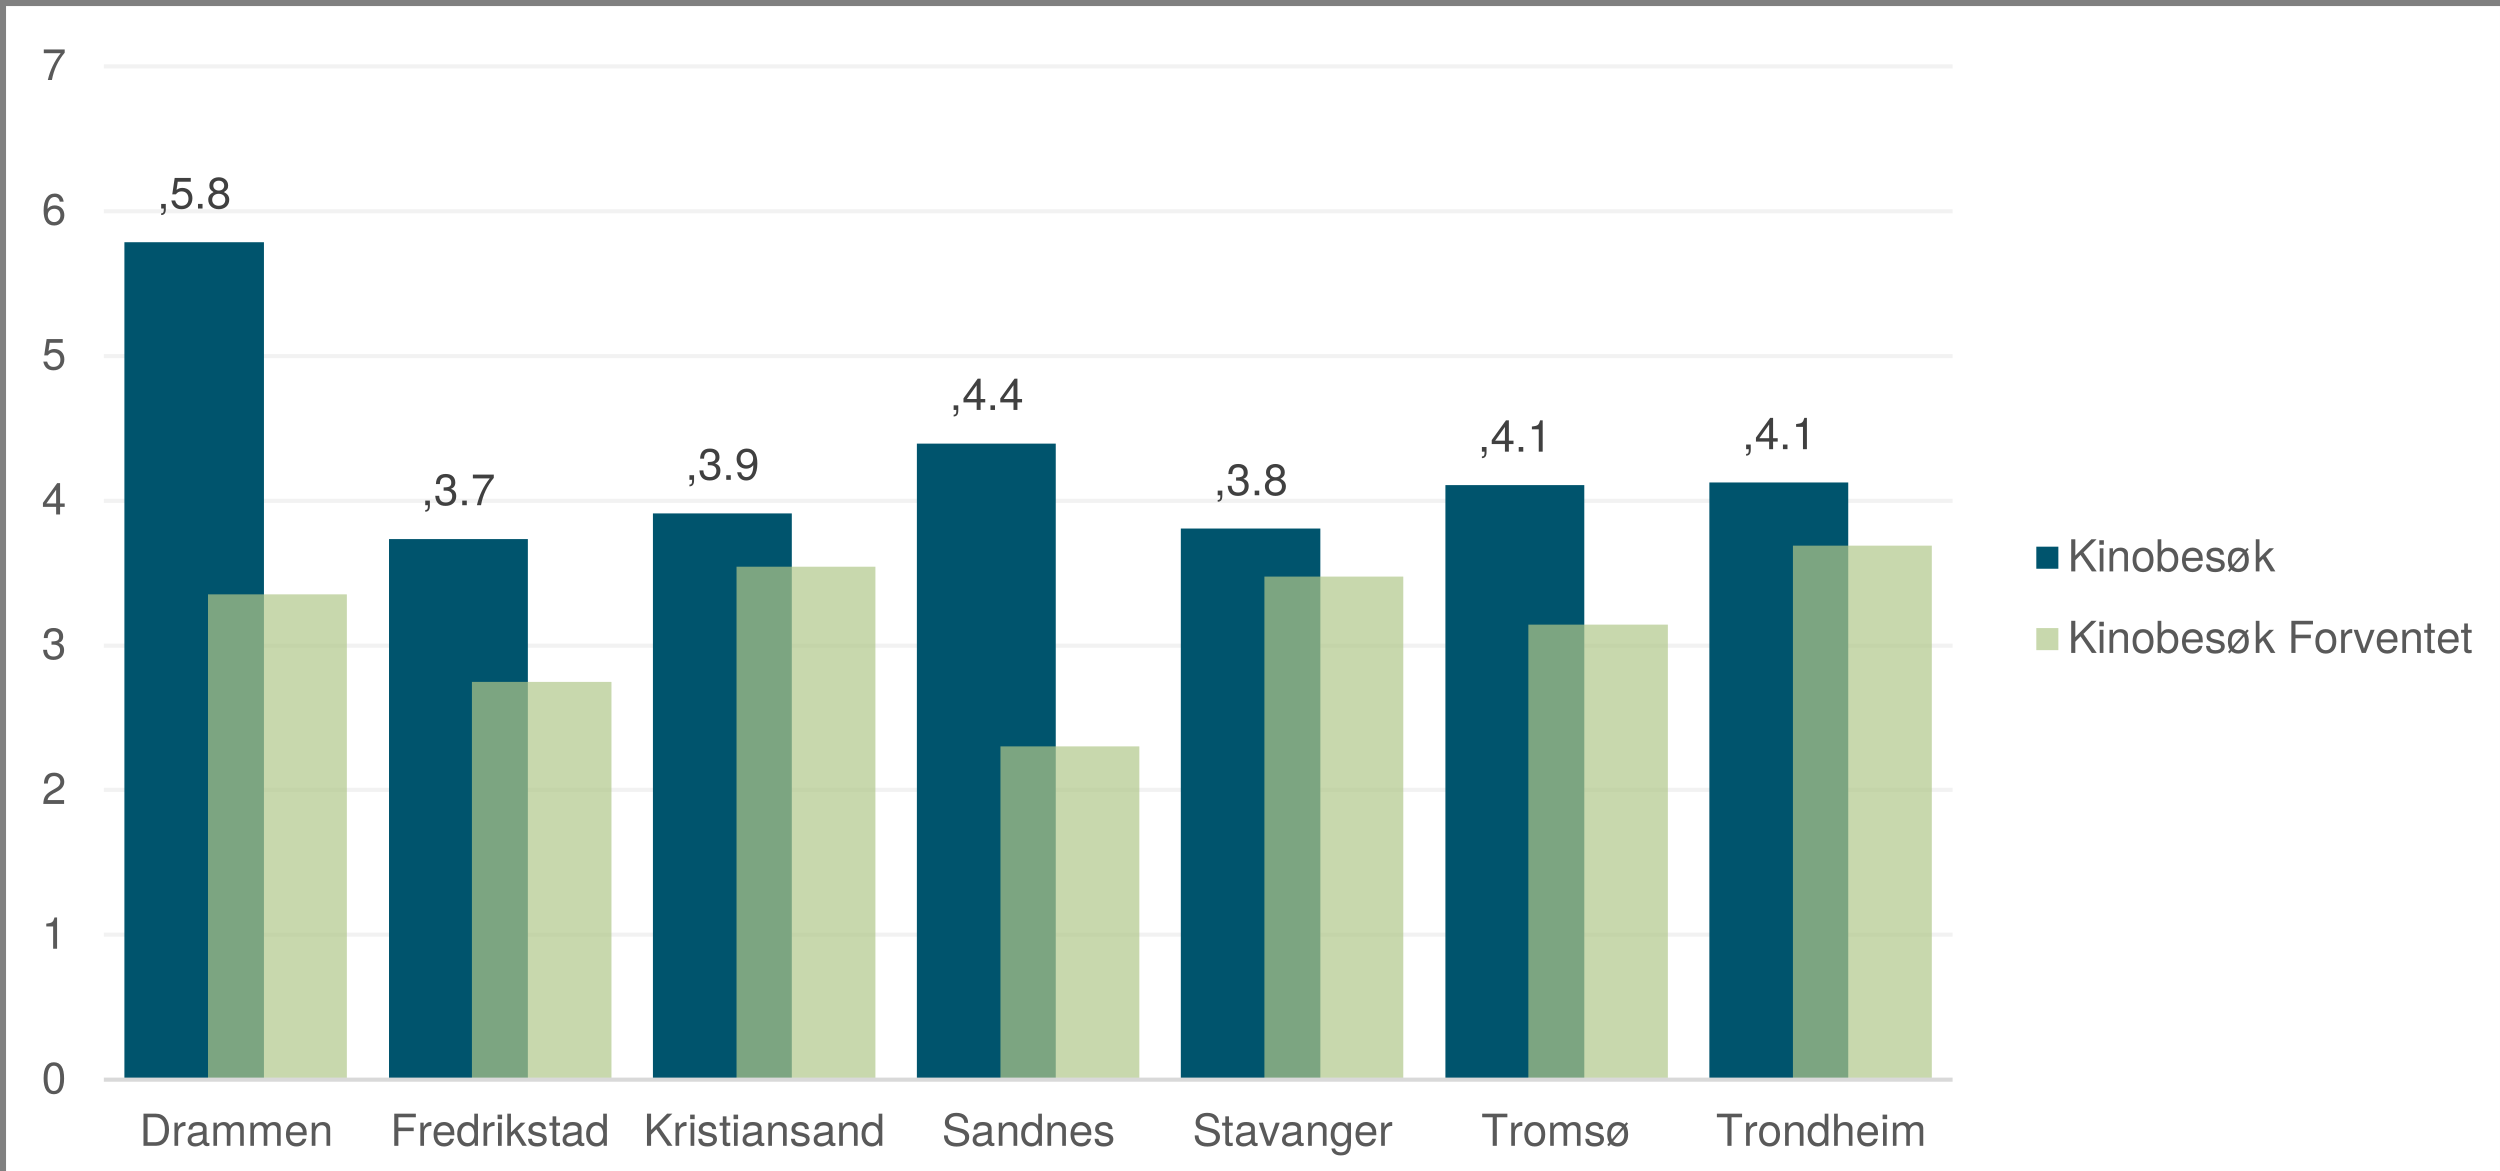 <?xml version="1.0" encoding="UTF-8"?>
<svg xmlns="http://www.w3.org/2000/svg" xmlns:xlink="http://www.w3.org/1999/xlink" width="455.787pt" height="213.557pt" viewBox="0 0 455.787 213.557" version="1.1">
<rect x="0" y="0" width="455.787" height="213.557" fill="#808080" stroke="none"/>
<defs>
<g>
<symbol overflow="visible" id="glyph0-0">
<path style="stroke:none;" d=""/>
</symbol>
<symbol overflow="visible" id="glyph0-1">
<path style="stroke:none;" d="M 1.547 0.125 L 1.547 -0.844 L 0.703 -0.844 L 0.703 0 L 1.188 0 L 1.188 0.141 C 1.188 0.703 1.078 0.859 0.703 0.875 L 0.703 1.188 C 1.266 1.188 1.547 0.828 1.547 0.125 Z M 1.547 0.125 "/>
</symbol>
<symbol overflow="visible" id="glyph0-2">
<path style="stroke:none;" d="M 4.125 -1.891 C 4.125 -3.016 3.375 -3.766 2.281 -3.766 C 1.891 -3.766 1.562 -3.656 1.234 -3.406 L 1.453 -4.891 L 3.828 -4.891 L 3.828 -5.578 L 0.891 -5.578 L 0.453 -2.594 L 1.109 -2.594 C 1.438 -3 1.719 -3.125 2.156 -3.125 C 2.922 -3.125 3.406 -2.641 3.406 -1.797 C 3.406 -0.969 2.922 -0.5 2.156 -0.5 C 1.531 -0.5 1.156 -0.828 0.984 -1.469 L 0.281 -1.469 C 0.516 -0.328 1.156 0.125 2.172 0.125 C 3.328 0.125 4.125 -0.688 4.125 -1.891 Z M 4.125 -1.891 "/>
</symbol>
<symbol overflow="visible" id="glyph0-3">
<path style="stroke:none;" d="M 1.531 0 L 1.531 -0.844 L 0.703 -0.844 L 0.703 0 Z M 1.531 0 "/>
</symbol>
<symbol overflow="visible" id="glyph0-4">
<path style="stroke:none;" d="M 4.125 -1.609 C 4.125 -2.25 3.812 -2.688 3.141 -3 C 3.734 -3.359 3.922 -3.641 3.922 -4.188 C 3.922 -5.078 3.234 -5.703 2.219 -5.703 C 1.203 -5.703 0.5 -5.078 0.5 -4.188 C 0.5 -3.656 0.688 -3.359 1.266 -3 C 0.625 -2.688 0.297 -2.25 0.297 -1.625 C 0.297 -0.578 1.094 0.125 2.219 0.125 C 3.344 0.125 4.125 -0.578 4.125 -1.609 Z M 3.203 -4.172 C 3.203 -3.641 2.812 -3.281 2.219 -3.281 C 1.625 -3.281 1.219 -3.641 1.219 -4.172 C 1.219 -4.719 1.625 -5.078 2.219 -5.078 C 2.812 -5.078 3.203 -4.719 3.203 -4.172 Z M 3.406 -1.594 C 3.406 -0.922 2.922 -0.5 2.203 -0.5 C 1.5 -0.5 1.016 -0.938 1.016 -1.594 C 1.016 -2.266 1.5 -2.688 2.219 -2.688 C 2.922 -2.688 3.406 -2.266 3.406 -1.594 Z M 3.406 -1.594 "/>
</symbol>
<symbol overflow="visible" id="glyph0-5">
<path style="stroke:none;" d="M 4.078 -1.656 C 4.078 -2.344 3.797 -2.75 3.109 -2.984 C 3.641 -3.188 3.906 -3.562 3.906 -4.141 C 3.906 -5.125 3.25 -5.703 2.172 -5.703 C 1.016 -5.703 0.406 -5.078 0.375 -3.859 L 1.094 -3.859 C 1.109 -4.703 1.453 -5.078 2.172 -5.078 C 2.797 -5.078 3.172 -4.719 3.172 -4.109 C 3.172 -3.5 2.906 -3.25 1.781 -3.25 L 1.781 -2.656 L 2.172 -2.656 C 2.938 -2.656 3.344 -2.281 3.344 -1.656 C 3.344 -0.938 2.906 -0.5 2.172 -0.5 C 1.391 -0.5 1.016 -0.891 0.969 -1.719 L 0.25 -1.719 C 0.344 -0.453 0.969 0.125 2.141 0.125 C 3.312 0.125 4.078 -0.578 4.078 -1.656 Z M 4.078 -1.656 "/>
</symbol>
<symbol overflow="visible" id="glyph0-6">
<path style="stroke:none;" d="M 4.188 -4.984 L 4.188 -5.578 L 0.375 -5.578 L 0.375 -4.891 L 3.453 -4.891 C 2.312 -3.453 1.516 -1.781 1.109 0 L 1.859 0 C 2.188 -1.844 2.984 -3.562 4.188 -4.984 Z M 4.188 -4.984 "/>
</symbol>
<symbol overflow="visible" id="glyph0-7">
<path style="stroke:none;" d="M 4.094 -2.984 C 4.094 -4.766 3.469 -5.703 2.172 -5.703 C 1.094 -5.703 0.312 -4.938 0.312 -3.812 C 0.312 -2.75 1.031 -2.031 2.062 -2.031 C 2.594 -2.031 3 -2.234 3.359 -2.672 C 3.359 -1.281 2.906 -0.5 2.094 -0.5 C 1.594 -0.5 1.25 -0.828 1.141 -1.375 L 0.422 -1.375 C 0.562 -0.438 1.172 0.125 2.047 0.125 C 3.375 0.125 4.094 -1.016 4.094 -2.984 Z M 3.328 -3.828 C 3.328 -3.125 2.828 -2.656 2.141 -2.656 C 1.453 -2.656 1.031 -3.109 1.031 -3.875 C 1.031 -4.594 1.516 -5.078 2.172 -5.078 C 2.828 -5.078 3.328 -4.578 3.328 -3.828 Z M 3.328 -3.828 "/>
</symbol>
<symbol overflow="visible" id="glyph0-8">
<path style="stroke:none;" d="M 4.188 -1.375 L 4.188 -2 L 3.344 -2 L 3.344 -5.703 L 2.812 -5.703 L 0.219 -2.109 L 0.219 -1.375 L 2.625 -1.375 L 2.625 0 L 3.344 0 L 3.344 -1.375 Z M 2.625 -2 L 0.844 -2 L 2.625 -4.5 Z M 2.625 -2 "/>
</symbol>
<symbol overflow="visible" id="glyph0-9">
<path style="stroke:none;" d="M 2.797 0 L 2.797 -5.703 L 2.328 -5.703 C 2.078 -4.828 1.922 -4.703 0.828 -4.578 L 0.828 -4.062 L 2.078 -4.062 L 2.078 0 Z M 2.797 0 "/>
</symbol>
<symbol overflow="visible" id="glyph0-10">
<path style="stroke:none;" d="M 4.078 -2.75 C 4.078 -4.719 3.453 -5.703 2.219 -5.703 C 0.984 -5.703 0.344 -4.703 0.344 -2.797 C 0.344 -0.875 0.984 0.125 2.219 0.125 C 3.422 0.125 4.078 -0.875 4.078 -2.75 Z M 3.359 -2.812 C 3.359 -1.188 2.984 -0.469 2.203 -0.469 C 1.453 -0.469 1.062 -1.219 1.062 -2.781 C 1.062 -4.344 1.453 -5.078 2.219 -5.078 C 2.984 -5.078 3.359 -4.344 3.359 -2.812 Z M 3.359 -2.812 "/>
</symbol>
<symbol overflow="visible" id="glyph0-11">
<path style="stroke:none;" d="M 4.109 -4.031 C 4.109 -5 3.359 -5.703 2.281 -5.703 C 1.125 -5.703 0.438 -5.109 0.406 -3.719 L 1.109 -3.719 C 1.172 -4.688 1.562 -5.078 2.266 -5.078 C 2.906 -5.078 3.391 -4.625 3.391 -4.016 C 3.391 -3.562 3.125 -3.172 2.609 -2.891 L 1.875 -2.469 C 0.688 -1.797 0.344 -1.25 0.281 0 L 4.078 0 L 4.078 -0.703 L 1.062 -0.703 C 1.141 -1.172 1.406 -1.469 2.094 -1.875 L 2.906 -2.312 C 3.703 -2.734 4.109 -3.328 4.109 -4.031 Z M 4.109 -4.031 "/>
</symbol>
<symbol overflow="visible" id="glyph0-12">
<path style="stroke:none;" d="M 4.125 -1.766 C 4.125 -2.828 3.406 -3.547 2.375 -3.547 C 1.812 -3.547 1.375 -3.328 1.062 -2.906 C 1.078 -4.312 1.531 -5.078 2.344 -5.078 C 2.844 -5.078 3.188 -4.766 3.297 -4.219 L 4 -4.219 C 3.875 -5.156 3.266 -5.703 2.391 -5.703 C 1.062 -5.703 0.344 -4.594 0.344 -2.594 C 0.344 -0.828 0.953 0.125 2.266 0.125 C 3.344 0.125 4.125 -0.656 4.125 -1.766 Z M 3.406 -1.719 C 3.406 -1 2.922 -0.5 2.266 -0.5 C 1.609 -0.5 1.109 -1.016 1.109 -1.75 C 1.109 -2.469 1.594 -2.922 2.297 -2.922 C 2.984 -2.922 3.406 -2.484 3.406 -1.719 Z M 3.406 -1.719 "/>
</symbol>
<symbol overflow="visible" id="glyph0-13">
<path style="stroke:none;" d="M 5.375 -2.938 C 5.375 -4.75 4.469 -5.859 2.984 -5.859 L 0.719 -5.859 L 0.719 0 L 2.984 0 C 4.453 0 5.375 -1.109 5.375 -2.938 Z M 4.625 -2.922 C 4.625 -1.453 4 -0.656 2.844 -0.656 L 1.469 -0.656 L 1.469 -5.203 L 2.844 -5.203 C 4 -5.203 4.625 -4.422 4.625 -2.922 Z M 4.625 -2.922 "/>
</symbol>
<symbol overflow="visible" id="glyph0-14">
<path style="stroke:none;" d="M 2.578 -3.625 L 2.578 -4.312 C 2.469 -4.328 2.406 -4.344 2.328 -4.344 C 1.891 -4.344 1.562 -4.078 1.172 -3.453 L 1.172 -4.219 L 0.562 -4.219 L 0.562 0 L 1.234 0 L 1.234 -2.188 C 1.234 -3.141 1.547 -3.609 2.578 -3.625 Z M 2.578 -3.625 "/>
</symbol>
<symbol overflow="visible" id="glyph0-15">
<path style="stroke:none;" d="M 4.312 -0.016 L 4.312 -0.516 C 4.234 -0.5 4.203 -0.5 4.156 -0.5 C 3.922 -0.5 3.797 -0.625 3.797 -0.844 L 3.797 -3.188 C 3.797 -3.938 3.25 -4.344 2.219 -4.344 C 1.188 -4.344 0.562 -3.938 0.516 -2.969 L 1.203 -2.969 C 1.25 -3.484 1.562 -3.719 2.188 -3.719 C 2.797 -3.719 3.125 -3.5 3.125 -3.094 L 3.125 -2.906 C 3.125 -2.625 2.969 -2.516 2.438 -2.453 C 1.484 -2.328 1.328 -2.297 1.078 -2.188 C 0.594 -1.984 0.344 -1.609 0.344 -1.094 C 0.344 -0.328 0.875 0.125 1.719 0.125 C 2.266 0.125 2.781 -0.109 3.156 -0.5 C 3.234 -0.172 3.516 0.062 3.844 0.062 C 3.984 0.062 4.094 0.047 4.312 -0.016 Z M 3.125 -1.453 C 3.125 -0.859 2.516 -0.469 1.859 -0.469 C 1.344 -0.469 1.031 -0.656 1.031 -1.109 C 1.031 -1.547 1.328 -1.75 2.047 -1.844 C 2.766 -1.953 2.906 -1.984 3.125 -2.078 Z M 3.125 -1.453 "/>
</symbol>
<symbol overflow="visible" id="glyph0-16">
<path style="stroke:none;" d="M 6.109 0 L 6.109 -3.156 C 6.109 -3.922 5.703 -4.344 4.906 -4.344 C 4.344 -4.344 4 -4.172 3.609 -3.688 C 3.359 -4.141 3.031 -4.344 2.484 -4.344 C 1.922 -4.344 1.547 -4.125 1.188 -3.625 L 1.188 -4.219 L 0.578 -4.219 L 0.578 0 L 1.234 0 L 1.234 -2.641 C 1.234 -3.266 1.688 -3.75 2.234 -3.75 C 2.734 -3.75 3.016 -3.438 3.016 -2.906 L 3.016 0 L 3.672 0 L 3.672 -2.641 C 3.672 -3.266 4.125 -3.75 4.672 -3.75 C 5.172 -3.75 5.453 -3.438 5.453 -2.906 L 5.453 0 Z M 6.109 0 "/>
</symbol>
<symbol overflow="visible" id="glyph0-17">
<path style="stroke:none;" d="M 4.125 -1.922 C 4.125 -2.531 4.078 -2.906 3.953 -3.234 C 3.688 -3.922 3.047 -4.344 2.25 -4.344 C 1.078 -4.344 0.328 -3.469 0.328 -2.078 C 0.328 -0.703 1.047 0.125 2.234 0.125 C 3.203 0.125 3.875 -0.422 4.047 -1.281 L 3.359 -1.281 C 3.172 -0.719 2.797 -0.5 2.266 -0.5 C 1.562 -0.5 1.031 -0.953 1.016 -1.922 Z M 3.406 -2.516 C 3.406 -2.516 3.406 -2.484 3.406 -2.469 L 1.031 -2.469 C 1.094 -3.203 1.562 -3.719 2.25 -3.719 C 2.906 -3.719 3.406 -3.172 3.406 -2.516 Z M 3.406 -2.516 "/>
</symbol>
<symbol overflow="visible" id="glyph0-18">
<path style="stroke:none;" d="M 3.922 0 L 3.922 -3.188 C 3.922 -3.891 3.391 -4.344 2.578 -4.344 C 1.953 -4.344 1.547 -4.094 1.188 -3.516 L 1.188 -4.219 L 0.562 -4.219 L 0.562 0 L 1.234 0 L 1.234 -2.328 C 1.234 -3.188 1.703 -3.75 2.375 -3.75 C 2.906 -3.75 3.25 -3.422 3.25 -2.922 L 3.25 0 Z M 3.922 0 "/>
</symbol>
<symbol overflow="visible" id="glyph0-19">
<path style="stroke:none;" d="M 4.656 -5.203 L 4.656 -5.859 L 0.719 -5.859 L 0.719 0 L 1.469 0 L 1.469 -2.672 L 4.266 -2.672 L 4.266 -3.328 L 1.469 -3.328 L 1.469 -5.203 Z M 4.656 -5.203 "/>
</symbol>
<symbol overflow="visible" id="glyph0-20">
<path style="stroke:none;" d="M 3.984 0 L 3.984 -5.859 L 3.312 -5.859 L 3.312 -3.688 C 3.031 -4.109 2.578 -4.344 2.016 -4.344 C 0.922 -4.344 0.203 -3.5 0.203 -2.156 C 0.203 -0.719 0.906 0.125 2.047 0.125 C 2.625 0.125 3.031 -0.094 3.391 -0.625 L 3.391 0 Z M 3.312 -2.094 C 3.312 -1.125 2.844 -0.5 2.141 -0.5 C 1.406 -0.5 0.906 -1.125 0.906 -2.109 C 0.906 -3.094 1.406 -3.703 2.125 -3.703 C 2.859 -3.703 3.312 -3.062 3.312 -2.094 Z M 3.312 -2.094 "/>
</symbol>
<symbol overflow="visible" id="glyph0-21">
<path style="stroke:none;" d="M 1.234 0 L 1.234 -4.219 L 0.562 -4.219 L 0.562 0 Z M 1.312 -4.859 L 1.312 -5.688 L 0.484 -5.688 L 0.484 -4.859 Z M 1.312 -4.859 "/>
</symbol>
<symbol overflow="visible" id="glyph0-22">
<path style="stroke:none;" d="M 4.047 0 L 2.312 -2.766 L 3.781 -4.219 L 2.922 -4.219 L 1.141 -2.438 L 1.141 -5.859 L 0.469 -5.859 L 0.469 0 L 1.141 0 L 1.141 -1.641 L 1.781 -2.281 L 3.203 0 Z M 4.047 0 "/>
</symbol>
<symbol overflow="visible" id="glyph0-23">
<path style="stroke:none;" d="M 3.688 -1.188 C 3.688 -1.812 3.344 -2.125 2.5 -2.328 L 1.859 -2.484 C 1.312 -2.609 1.078 -2.781 1.078 -3.078 C 1.078 -3.469 1.422 -3.719 1.969 -3.719 C 2.516 -3.719 2.797 -3.484 2.812 -3.047 L 3.531 -3.047 C 3.516 -3.875 2.969 -4.344 2 -4.344 C 1.016 -4.344 0.375 -3.828 0.375 -3.047 C 0.375 -2.391 0.719 -2.078 1.719 -1.828 L 2.344 -1.688 C 2.812 -1.562 3 -1.438 3 -1.125 C 3 -0.734 2.594 -0.5 2.016 -0.5 C 1.406 -0.5 1.062 -0.641 0.984 -1.281 L 0.281 -1.281 C 0.312 -0.312 0.859 0.125 1.953 0.125 C 3.016 0.125 3.688 -0.375 3.688 -1.188 Z M 3.688 -1.188 "/>
</symbol>
<symbol overflow="visible" id="glyph0-24">
<path style="stroke:none;" d="M 2.047 0 L 2.047 -0.562 C 1.953 -0.547 1.844 -0.531 1.719 -0.531 C 1.438 -0.531 1.359 -0.609 1.359 -0.906 L 1.359 -3.672 L 2.047 -3.672 L 2.047 -4.219 L 1.359 -4.219 L 1.359 -5.375 L 0.688 -5.375 L 0.688 -4.219 L 0.109 -4.219 L 0.109 -3.672 L 0.688 -3.672 L 0.688 -0.609 C 0.688 -0.188 0.969 0.062 1.5 0.062 C 1.656 0.062 1.812 0.047 2.047 0 Z M 2.047 0 "/>
</symbol>
<symbol overflow="visible" id="glyph0-25">
<path style="stroke:none;" d="M 5.297 0 L 2.875 -3.469 L 5.266 -5.859 L 4.312 -5.859 L 1.391 -2.891 L 1.391 -5.859 L 0.641 -5.859 L 0.641 0 L 1.391 0 L 1.391 -2.047 L 2.344 -3.016 L 4.406 0 Z M 5.297 0 "/>
</symbol>
<symbol overflow="visible" id="glyph0-26">
<path style="stroke:none;" d="M 5 -1.609 C 5 -2.328 4.547 -2.859 3.75 -3.078 L 2.281 -3.469 C 1.562 -3.656 1.312 -3.891 1.312 -4.344 C 1.312 -4.938 1.828 -5.391 2.625 -5.391 C 3.562 -5.391 4.094 -4.953 4.094 -4.188 L 4.797 -4.188 C 4.797 -5.344 4 -6.016 2.641 -6.016 C 1.359 -6.016 0.562 -5.297 0.562 -4.234 C 0.562 -3.531 0.938 -3.078 1.719 -2.875 L 3.172 -2.484 C 3.906 -2.297 4.25 -2 4.25 -1.531 C 4.25 -0.891 3.766 -0.516 2.75 -0.516 C 1.641 -0.516 1.094 -1.062 1.094 -1.906 L 0.391 -1.906 C 0.391 -0.516 1.312 0.141 2.703 0.141 C 4.188 0.141 5 -0.562 5 -1.609 Z M 5 -1.609 "/>
</symbol>
<symbol overflow="visible" id="glyph0-27">
<path style="stroke:none;" d="M 3.906 -4.219 L 3.156 -4.219 L 1.969 -0.797 L 0.844 -4.219 L 0.078 -4.219 L 1.562 0 L 2.297 0 Z M 3.906 -4.219 "/>
</symbol>
<symbol overflow="visible" id="glyph0-28">
<path style="stroke:none;" d="M 3.938 -0.688 L 3.938 -4.219 L 3.312 -4.219 L 3.312 -3.609 C 2.984 -4.109 2.562 -4.344 2.031 -4.344 C 0.953 -4.344 0.234 -3.438 0.234 -2.062 C 0.234 -0.734 0.984 0.125 1.969 0.125 C 2.5 0.125 2.875 -0.109 3.312 -0.641 L 3.312 -0.359 C 3.312 0.766 2.859 1.188 2.078 1.188 C 1.547 1.188 1.141 1 1.047 0.484 L 0.375 0.484 C 0.438 1.281 1.062 1.75 2.047 1.75 C 3.375 1.75 3.938 1.172 3.938 -0.688 Z M 3.25 -2.078 C 3.25 -1.078 2.812 -0.5 2.109 -0.5 C 1.375 -0.5 0.938 -1.094 0.938 -2.109 C 0.938 -3.125 1.391 -3.719 2.094 -3.719 C 2.828 -3.719 3.25 -3.109 3.25 -2.078 Z M 3.25 -2.078 "/>
</symbol>
<symbol overflow="visible" id="glyph0-29">
<path style="stroke:none;" d="M 4.766 -5.203 L 4.766 -5.859 L 0.172 -5.859 L 0.172 -5.203 L 2.094 -5.203 L 2.094 0 L 2.844 0 L 2.844 -5.203 Z M 4.766 -5.203 "/>
</symbol>
<symbol overflow="visible" id="glyph0-30">
<path style="stroke:none;" d="M 4.109 -2.078 C 4.109 -3.531 3.406 -4.344 2.188 -4.344 C 1 -4.344 0.297 -3.531 0.297 -2.109 C 0.297 -0.688 1 0.125 2.203 0.125 C 3.375 0.125 4.109 -0.688 4.109 -2.078 Z M 3.406 -2.078 C 3.406 -1.094 2.938 -0.5 2.203 -0.5 C 1.453 -0.5 0.984 -1.094 0.984 -2.109 C 0.984 -3.125 1.453 -3.719 2.203 -3.719 C 2.953 -3.719 3.406 -3.125 3.406 -2.078 Z M 3.406 -2.078 "/>
</symbol>
<symbol overflow="visible" id="glyph0-31">
<path style="stroke:none;" d="M 4.109 -2.078 C 4.109 -2.719 3.969 -3.234 3.719 -3.609 L 4.094 -4.047 L 3.797 -4.297 L 3.453 -3.906 C 3.141 -4.188 2.719 -4.344 2.188 -4.344 C 1 -4.344 0.297 -3.531 0.297 -2.109 C 0.297 -1.484 0.422 -0.984 0.672 -0.609 L 0.312 -0.172 L 0.609 0.078 L 0.938 -0.312 C 1.25 -0.031 1.688 0.125 2.203 0.125 C 3.375 0.125 4.109 -0.688 4.109 -2.078 Z M 3.406 -2.078 C 3.406 -1.094 2.938 -0.5 2.203 -0.5 C 1.859 -0.5 1.578 -0.625 1.391 -0.844 L 3.234 -3.031 C 3.344 -2.781 3.406 -2.469 3.406 -2.078 Z M 3.016 -3.375 L 1.156 -1.188 C 1.047 -1.438 0.984 -1.75 0.984 -2.109 C 0.984 -3.125 1.453 -3.719 2.203 -3.719 C 2.531 -3.719 2.812 -3.609 3.016 -3.375 Z M 3.016 -3.375 "/>
</symbol>
<symbol overflow="visible" id="glyph0-32">
<path style="stroke:none;" d="M 3.906 0 L 3.906 -3.188 C 3.906 -3.891 3.406 -4.344 2.578 -4.344 C 1.984 -4.344 1.625 -4.156 1.234 -3.641 L 1.234 -5.859 L 0.562 -5.859 L 0.562 0 L 1.234 0 L 1.234 -2.328 C 1.234 -3.188 1.688 -3.75 2.375 -3.75 C 2.844 -3.75 3.25 -3.469 3.25 -2.922 L 3.25 0 Z M 3.906 0 "/>
</symbol>
<symbol overflow="visible" id="glyph0-33">
<path style="stroke:none;" d="M 4.203 -2.156 C 4.203 -3.531 3.516 -4.344 2.406 -4.344 C 1.828 -4.344 1.422 -4.125 1.109 -3.641 L 1.109 -5.859 L 0.438 -5.859 L 0.438 0 L 1.031 0 L 1.031 -0.609 C 1.359 -0.109 1.781 0.125 2.375 0.125 C 3.484 0.125 4.203 -0.781 4.203 -2.156 Z M 3.516 -2.109 C 3.516 -1.156 3.016 -0.5 2.281 -0.5 C 1.562 -0.5 1.109 -1.156 1.109 -2.109 C 1.109 -3.094 1.562 -3.734 2.281 -3.703 C 3.031 -3.703 3.516 -3.062 3.516 -2.109 Z M 3.516 -2.109 "/>
</symbol>
<symbol overflow="visible" id="glyph0-34">
<path style="stroke:none;" d=""/>
</symbol>
</g>
<clipPath id="clip1">
  <path d="M 0 0 L 455.785 0 L 455.785 213.559 L 0 213.559 Z M 0 0 "/>
</clipPath>
<clipPath id="clip3">
  <path d="M 1 1 L 455.785 1 L 455.785 213.559 L 1 213.559 Z M 1 1 "/>
</clipPath>
<clipPath id="clip2">
  <rect width="456" height="214"/>
</clipPath>
<g id="surface4" clip-path="url(#clip2)">
<g clip-path="url(#clip3)" clip-rule="nonzero">
<path style=" stroke:none;fill-rule:evenodd;fill:rgb(100%,100%,100%);fill-opacity:1;" d="M 1.102 217.102 L 460.852 217.102 L 460.852 1.102 L 1.102 1.102 Z M 1.102 217.102 "/>
</g>
<path style="fill:none;stroke-width:0.75;stroke-linecap:butt;stroke-linejoin:round;stroke:rgb(94.899%,94.899%,94.899%);stroke-opacity:1;stroke-miterlimit:10;" d="M 18.93 621.602 L 355.988 621.602 M 18.93 648 L 355.988 648 M 18.93 674.281 L 355.988 674.281 M 18.93 700.68 L 355.988 700.68 M 18.93 727.078 L 355.988 727.078 M 18.93 753.48 L 355.988 753.48 M 18.93 779.898 L 355.988 779.898 " transform="matrix(1,0,0,-1,0,792)"/>
<path style=" stroke:none;fill-rule:nonzero;fill:rgb(0%,32.899%,42.699%);fill-opacity:1;" d="M 22.68 44.16 L 48.121 44.16 L 48.121 196.84 L 22.68 196.84 Z M 70.922 98.281 L 96.238 98.281 L 96.238 196.84 L 70.922 196.84 Z M 119.039 93.602 L 144.359 93.602 L 144.359 196.84 L 119.039 196.84 Z M 167.16 80.879 L 192.48 80.879 L 192.48 196.84 L 167.16 196.84 Z M 215.281 96.359 L 240.719 96.359 L 240.719 196.84 L 215.281 196.84 Z M 263.52 88.441 L 288.84 88.441 L 288.84 196.84 L 263.52 196.84 Z M 311.641 87.961 L 336.961 87.961 L 336.961 196.84 L 311.641 196.84 Z M 311.641 87.961 "/>
<path style=" stroke:none;fill-rule:nonzero;fill:rgb(69.398%,78.4%,54.099%);fill-opacity:0.702;" d="M 37.922 108.359 L 63.238 108.359 L 63.238 196.84 L 37.922 196.84 Z M 86.039 124.32 L 111.48 124.32 L 111.48 196.84 L 86.039 196.84 Z M 134.281 103.32 L 159.602 103.32 L 159.602 196.84 L 134.281 196.84 Z M 182.398 136.078 L 207.719 136.078 L 207.719 196.84 L 182.398 196.84 Z M 230.52 105.121 L 255.84 105.121 L 255.84 196.84 L 230.52 196.84 Z M 278.641 113.879 L 304.078 113.879 L 304.078 196.84 L 278.641 196.84 Z M 326.879 99.48 L 352.199 99.48 L 352.199 196.84 L 326.879 196.84 Z M 326.879 99.48 "/>
<path style="fill:none;stroke-width:0.75;stroke-linecap:butt;stroke-linejoin:round;stroke:rgb(85.1%,85.1%,85.1%);stroke-opacity:1;stroke-miterlimit:10;" d="M 18.93 595.16 L 355.988 595.16 " transform="matrix(1,0,0,-1,0,792)"/>
<g style="fill:rgb(25.099%,25.099%,25.099%);fill-opacity:1;">
  <use xlink:href="#glyph0-1" x="28.68" y="38.02"/>
</g>
<g style="fill:rgb(25.099%,25.099%,25.099%);fill-opacity:1;">
  <use xlink:href="#glyph0-2" x="30.955" y="38.02"/>
</g>
<g style="fill:rgb(25.099%,25.099%,25.099%);fill-opacity:1;">
  <use xlink:href="#glyph0-3" x="35.393" y="38.02"/>
</g>
<g style="fill:rgb(25.099%,25.099%,25.099%);fill-opacity:1;">
  <use xlink:href="#glyph0-4" x="37.669" y="38.02"/>
</g>
<g style="fill:rgb(25.099%,25.099%,25.099%);fill-opacity:1;">
  <use xlink:href="#glyph0-1" x="76.824" y="92.11"/>
</g>
<g style="fill:rgb(25.099%,25.099%,25.099%);fill-opacity:1;">
  <use xlink:href="#glyph0-5" x="79.099" y="92.11"/>
  <use xlink:href="#glyph0-3" x="83.57" y="92.11"/>
</g>
<g style="fill:rgb(25.099%,25.099%,25.099%);fill-opacity:1;">
  <use xlink:href="#glyph0-6" x="85.837" y="92.11"/>
</g>
<g style="fill:rgb(25.099%,25.099%,25.099%);fill-opacity:1;">
  <use xlink:href="#glyph0-1" x="124.99" y="87.48"/>
</g>
<g style="fill:rgb(25.099%,25.099%,25.099%);fill-opacity:1;">
  <use xlink:href="#glyph0-5" x="127.265" y="87.48"/>
</g>
<g style="fill:rgb(25.099%,25.099%,25.099%);fill-opacity:1;">
  <use xlink:href="#glyph0-3" x="131.703" y="87.48"/>
</g>
<g style="fill:rgb(25.099%,25.099%,25.099%);fill-opacity:1;">
  <use xlink:href="#glyph0-7" x="133.979" y="87.48"/>
</g>
<g style="fill:rgb(25.099%,25.099%,25.099%);fill-opacity:1;">
  <use xlink:href="#glyph0-1" x="173.16" y="74.74"/>
</g>
<g style="fill:rgb(25.099%,25.099%,25.099%);fill-opacity:1;">
  <use xlink:href="#glyph0-8" x="175.435" y="74.74"/>
</g>
<g style="fill:rgb(25.099%,25.099%,25.099%);fill-opacity:1;">
  <use xlink:href="#glyph0-3" x="179.873" y="74.74"/>
</g>
<g style="fill:rgb(25.099%,25.099%,25.099%);fill-opacity:1;">
  <use xlink:href="#glyph0-8" x="182.149" y="74.74"/>
</g>
<g style="fill:rgb(25.099%,25.099%,25.099%);fill-opacity:1;">
  <use xlink:href="#glyph0-1" x="221.3" y="90.29"/>
</g>
<g style="fill:rgb(25.099%,25.099%,25.099%);fill-opacity:1;">
  <use xlink:href="#glyph0-5" x="223.575" y="90.29"/>
  <use xlink:href="#glyph0-3" x="228.046" y="90.29"/>
</g>
<g style="fill:rgb(25.099%,25.099%,25.099%);fill-opacity:1;">
  <use xlink:href="#glyph0-4" x="230.313" y="90.29"/>
</g>
<g style="fill:rgb(25.099%,25.099%,25.099%);fill-opacity:1;">
  <use xlink:href="#glyph0-1" x="269.47" y="82.34"/>
</g>
<g style="fill:rgb(25.099%,25.099%,25.099%);fill-opacity:1;">
  <use xlink:href="#glyph0-8" x="271.745" y="82.34"/>
</g>
<g style="fill:rgb(25.099%,25.099%,25.099%);fill-opacity:1;">
  <use xlink:href="#glyph0-3" x="276.183" y="82.34"/>
</g>
<g style="fill:rgb(25.099%,25.099%,25.099%);fill-opacity:1;">
  <use xlink:href="#glyph0-9" x="278.459" y="82.34"/>
</g>
<g style="fill:rgb(25.099%,25.099%,25.099%);fill-opacity:1;">
  <use xlink:href="#glyph0-1" x="317.64" y="81.89"/>
</g>
<g style="fill:rgb(25.099%,25.099%,25.099%);fill-opacity:1;">
  <use xlink:href="#glyph0-8" x="319.915" y="81.89"/>
</g>
<g style="fill:rgb(25.099%,25.099%,25.099%);fill-opacity:1;">
  <use xlink:href="#glyph0-3" x="324.353" y="81.89"/>
</g>
<g style="fill:rgb(25.099%,25.099%,25.099%);fill-opacity:1;">
  <use xlink:href="#glyph0-9" x="326.629" y="81.89"/>
</g>
<g style="fill:rgb(34.9%,34.9%,34.9%);fill-opacity:1;">
  <use xlink:href="#glyph0-10" x="7.608" y="199.37"/>
</g>
<g style="fill:rgb(34.9%,34.9%,34.9%);fill-opacity:1;">
  <use xlink:href="#glyph0-9" x="7.608" y="172.97"/>
</g>
<g style="fill:rgb(34.9%,34.9%,34.9%);fill-opacity:1;">
  <use xlink:href="#glyph0-11" x="7.608" y="146.57"/>
</g>
<g style="fill:rgb(34.9%,34.9%,34.9%);fill-opacity:1;">
  <use xlink:href="#glyph0-5" x="7.608" y="120.19"/>
</g>
<g style="fill:rgb(34.9%,34.9%,34.9%);fill-opacity:1;">
  <use xlink:href="#glyph0-8" x="7.608" y="93.79"/>
</g>
<g style="fill:rgb(34.9%,34.9%,34.9%);fill-opacity:1;">
  <use xlink:href="#glyph0-2" x="7.608" y="67.39"/>
</g>
<g style="fill:rgb(34.9%,34.9%,34.9%);fill-opacity:1;">
  <use xlink:href="#glyph0-12" x="7.608" y="40.99"/>
</g>
<g style="fill:rgb(34.9%,34.9%,34.9%);fill-opacity:1;">
  <use xlink:href="#glyph0-6" x="7.608" y="14.59"/>
</g>
<g style="fill:rgb(34.9%,34.9%,34.9%);fill-opacity:1;">
  <use xlink:href="#glyph0-13" x="25.44" y="208.9"/>
  <use xlink:href="#glyph0-14" x="31.245" y="208.9"/>
</g>
<g style="fill:rgb(34.9%,34.9%,34.9%);fill-opacity:1;">
  <use xlink:href="#glyph0-15" x="33.866" y="208.9"/>
  <use xlink:href="#glyph0-16" x="38.336" y="208.9"/>
</g>
<g style="fill:rgb(34.9%,34.9%,34.9%);fill-opacity:1;">
  <use xlink:href="#glyph0-16" x="45.066" y="208.9"/>
</g>
<g style="fill:rgb(34.9%,34.9%,34.9%);fill-opacity:1;">
  <use xlink:href="#glyph0-17" x="51.803" y="208.9"/>
  <use xlink:href="#glyph0-18" x="56.273" y="208.9"/>
</g>
<g style="fill:rgb(34.9%,34.9%,34.9%);fill-opacity:1;">
  <use xlink:href="#glyph0-19" x="71.16" y="208.9"/>
  <use xlink:href="#glyph0-14" x="76.072" y="208.9"/>
</g>
<g style="fill:rgb(34.9%,34.9%,34.9%);fill-opacity:1;">
  <use xlink:href="#glyph0-17" x="78.718" y="208.9"/>
</g>
<g style="fill:rgb(34.9%,34.9%,34.9%);fill-opacity:1;">
  <use xlink:href="#glyph0-20" x="83.156" y="208.9"/>
</g>
<g style="fill:rgb(34.9%,34.9%,34.9%);fill-opacity:1;">
  <use xlink:href="#glyph0-14" x="87.594" y="208.9"/>
</g>
<g style="fill:rgb(34.9%,34.9%,34.9%);fill-opacity:1;">
  <use xlink:href="#glyph0-21" x="90.231" y="208.9"/>
  <use xlink:href="#glyph0-22" x="92.016" y="208.9"/>
</g>
<g style="fill:rgb(34.9%,34.9%,34.9%);fill-opacity:1;">
  <use xlink:href="#glyph0-23" x="95.988" y="208.9"/>
</g>
<g style="fill:rgb(34.9%,34.9%,34.9%);fill-opacity:1;">
  <use xlink:href="#glyph0-24" x="100.056" y="208.9"/>
</g>
<g style="fill:rgb(34.9%,34.9%,34.9%);fill-opacity:1;">
  <use xlink:href="#glyph0-15" x="102.219" y="208.9"/>
</g>
<g style="fill:rgb(34.9%,34.9%,34.9%);fill-opacity:1;">
  <use xlink:href="#glyph0-20" x="106.657" y="208.9"/>
</g>
<g style="fill:rgb(34.9%,34.9%,34.9%);fill-opacity:1;">
  <use xlink:href="#glyph0-25" x="117.31" y="208.9"/>
</g>
<g style="fill:rgb(34.9%,34.9%,34.9%);fill-opacity:1;">
  <use xlink:href="#glyph0-14" x="122.592" y="208.9"/>
</g>
<g style="fill:rgb(34.9%,34.9%,34.9%);fill-opacity:1;">
  <use xlink:href="#glyph0-21" x="125.342" y="208.9"/>
</g>
<g style="fill:rgb(34.9%,34.9%,34.9%);fill-opacity:1;">
  <use xlink:href="#glyph0-23" x="127.022" y="208.9"/>
</g>
<g style="fill:rgb(34.9%,34.9%,34.9%);fill-opacity:1;">
  <use xlink:href="#glyph0-24" x="131.091" y="208.9"/>
</g>
<g style="fill:rgb(34.9%,34.9%,34.9%);fill-opacity:1;">
  <use xlink:href="#glyph0-21" x="133.253" y="208.9"/>
  <use xlink:href="#glyph0-15" x="135.038" y="208.9"/>
  <use xlink:href="#glyph0-18" x="139.508" y="208.9"/>
</g>
<g style="fill:rgb(34.9%,34.9%,34.9%);fill-opacity:1;">
  <use xlink:href="#glyph0-23" x="143.93" y="208.9"/>
</g>
<g style="fill:rgb(34.9%,34.9%,34.9%);fill-opacity:1;">
  <use xlink:href="#glyph0-15" x="147.999" y="208.9"/>
</g>
<g style="fill:rgb(34.9%,34.9%,34.9%);fill-opacity:1;">
  <use xlink:href="#glyph0-18" x="152.437" y="208.9"/>
</g>
<g style="fill:rgb(34.9%,34.9%,34.9%);fill-opacity:1;">
  <use xlink:href="#glyph0-20" x="156.875" y="208.9"/>
</g>
<g style="fill:rgb(34.9%,34.9%,34.9%);fill-opacity:1;">
  <use xlink:href="#glyph0-26" x="171.7" y="208.9"/>
</g>
<g style="fill:rgb(34.9%,34.9%,34.9%);fill-opacity:1;">
  <use xlink:href="#glyph0-15" x="176.982" y="208.9"/>
</g>
<g style="fill:rgb(34.9%,34.9%,34.9%);fill-opacity:1;">
  <use xlink:href="#glyph0-18" x="181.533" y="208.9"/>
</g>
<g style="fill:rgb(34.9%,34.9%,34.9%);fill-opacity:1;">
  <use xlink:href="#glyph0-20" x="185.971" y="208.9"/>
</g>
<g style="fill:rgb(34.9%,34.9%,34.9%);fill-opacity:1;">
  <use xlink:href="#glyph0-18" x="190.409" y="208.9"/>
</g>
<g style="fill:rgb(34.9%,34.9%,34.9%);fill-opacity:1;">
  <use xlink:href="#glyph0-17" x="194.847" y="208.9"/>
</g>
<g style="fill:rgb(34.9%,34.9%,34.9%);fill-opacity:1;">
  <use xlink:href="#glyph0-23" x="199.285" y="208.9"/>
</g>
<g style="fill:rgb(34.9%,34.9%,34.9%);fill-opacity:1;">
  <use xlink:href="#glyph0-26" x="217.42" y="208.9"/>
</g>
<g style="fill:rgb(34.9%,34.9%,34.9%);fill-opacity:1;">
  <use xlink:href="#glyph0-24" x="222.702" y="208.9"/>
</g>
<g style="fill:rgb(34.9%,34.9%,34.9%);fill-opacity:1;">
  <use xlink:href="#glyph0-15" x="224.978" y="208.9"/>
</g>
<g style="fill:rgb(34.9%,34.9%,34.9%);fill-opacity:1;">
  <use xlink:href="#glyph0-27" x="229.416" y="208.9"/>
</g>
<g style="fill:rgb(34.9%,34.9%,34.9%);fill-opacity:1;">
  <use xlink:href="#glyph0-15" x="233.379" y="208.9"/>
</g>
<g style="fill:rgb(34.9%,34.9%,34.9%);fill-opacity:1;">
  <use xlink:href="#glyph0-18" x="237.93" y="208.9"/>
</g>
<g style="fill:rgb(34.9%,34.9%,34.9%);fill-opacity:1;">
  <use xlink:href="#glyph0-28" x="242.368" y="208.9"/>
</g>
<g style="fill:rgb(34.9%,34.9%,34.9%);fill-opacity:1;">
  <use xlink:href="#glyph0-17" x="246.806" y="208.9"/>
</g>
<g style="fill:rgb(34.9%,34.9%,34.9%);fill-opacity:1;">
  <use xlink:href="#glyph0-14" x="251.244" y="208.9"/>
</g>
<g style="fill:rgb(34.9%,34.9%,34.9%);fill-opacity:1;">
  <use xlink:href="#glyph0-29" x="270.05" y="208.9"/>
  <use xlink:href="#glyph0-14" x="274.962" y="208.9"/>
</g>
<g style="fill:rgb(34.9%,34.9%,34.9%);fill-opacity:1;">
  <use xlink:href="#glyph0-30" x="277.608" y="208.9"/>
</g>
<g style="fill:rgb(34.9%,34.9%,34.9%);fill-opacity:1;">
  <use xlink:href="#glyph0-16" x="282.046" y="208.9"/>
  <use xlink:href="#glyph0-23" x="288.743" y="208.9"/>
</g>
<g style="fill:rgb(34.9%,34.9%,34.9%);fill-opacity:1;">
  <use xlink:href="#glyph0-31" x="292.723" y="208.9"/>
</g>
<g style="fill:rgb(34.9%,34.9%,34.9%);fill-opacity:1;">
  <use xlink:href="#glyph0-29" x="312.84" y="208.9"/>
</g>
<g style="fill:rgb(34.9%,34.9%,34.9%);fill-opacity:1;">
  <use xlink:href="#glyph0-14" x="317.777" y="208.9"/>
</g>
<g style="fill:rgb(34.9%,34.9%,34.9%);fill-opacity:1;">
  <use xlink:href="#glyph0-30" x="320.414" y="208.9"/>
  <use xlink:href="#glyph0-18" x="324.884" y="208.9"/>
  <use xlink:href="#glyph0-20" x="329.354" y="208.9"/>
  <use xlink:href="#glyph0-32" x="333.824" y="208.9"/>
</g>
<g style="fill:rgb(34.9%,34.9%,34.9%);fill-opacity:1;">
  <use xlink:href="#glyph0-17" x="338.271" y="208.9"/>
  <use xlink:href="#glyph0-21" x="342.741" y="208.9"/>
  <use xlink:href="#glyph0-16" x="344.526" y="208.9"/>
</g>
<path style=" stroke:none;fill-rule:evenodd;fill:rgb(0%,32.899%,42.699%);fill-opacity:1;" d="M 371.25 103.691 L 375.27 103.691 L 375.27 99.668 L 371.25 99.668 Z M 371.25 103.691 "/>
<g style="fill:rgb(34.9%,34.9%,34.9%);fill-opacity:1;">
  <use xlink:href="#glyph0-25" x="376.97" y="104.18"/>
</g>
<g style="fill:rgb(34.9%,34.9%,34.9%);fill-opacity:1;">
  <use xlink:href="#glyph0-21" x="382.252" y="104.18"/>
  <use xlink:href="#glyph0-18" x="384.037" y="104.18"/>
  <use xlink:href="#glyph0-30" x="388.507" y="104.18"/>
</g>
<g style="fill:rgb(34.9%,34.9%,34.9%);fill-opacity:1;">
  <use xlink:href="#glyph0-33" x="392.929" y="104.18"/>
</g>
<g style="fill:rgb(34.9%,34.9%,34.9%);fill-opacity:1;">
  <use xlink:href="#glyph0-17" x="397.48" y="104.18"/>
</g>
<g style="fill:rgb(34.9%,34.9%,34.9%);fill-opacity:1;">
  <use xlink:href="#glyph0-23" x="401.918" y="104.18"/>
</g>
<g style="fill:rgb(34.9%,34.9%,34.9%);fill-opacity:1;">
  <use xlink:href="#glyph0-31" x="405.882" y="104.18"/>
  <use xlink:href="#glyph0-22" x="410.794" y="104.18"/>
</g>
<path style=" stroke:none;fill-rule:evenodd;fill:rgb(69.398%,78.4%,54.099%);fill-opacity:0.702;" d="M 371.25 118.531 L 375.27 118.531 L 375.27 114.508 L 371.25 114.508 Z M 371.25 118.531 "/>
<g style="fill:rgb(34.9%,34.9%,34.9%);fill-opacity:1;">
  <use xlink:href="#glyph0-25" x="376.97" y="119.04"/>
</g>
<g style="fill:rgb(34.9%,34.9%,34.9%);fill-opacity:1;">
  <use xlink:href="#glyph0-21" x="382.252" y="119.04"/>
  <use xlink:href="#glyph0-18" x="384.037" y="119.04"/>
  <use xlink:href="#glyph0-30" x="388.507" y="119.04"/>
</g>
<g style="fill:rgb(34.9%,34.9%,34.9%);fill-opacity:1;">
  <use xlink:href="#glyph0-33" x="392.929" y="119.04"/>
</g>
<g style="fill:rgb(34.9%,34.9%,34.9%);fill-opacity:1;">
  <use xlink:href="#glyph0-17" x="397.48" y="119.04"/>
</g>
<g style="fill:rgb(34.9%,34.9%,34.9%);fill-opacity:1;">
  <use xlink:href="#glyph0-23" x="401.918" y="119.04"/>
</g>
<g style="fill:rgb(34.9%,34.9%,34.9%);fill-opacity:1;">
  <use xlink:href="#glyph0-31" x="405.882" y="119.04"/>
  <use xlink:href="#glyph0-22" x="410.794" y="119.04"/>
</g>
<g style="fill:rgb(34.9%,34.9%,34.9%);fill-opacity:1;">
  <use xlink:href="#glyph0-34" x="414.758" y="119.04"/>
</g>
<g style="fill:rgb(34.9%,34.9%,34.9%);fill-opacity:1;">
  <use xlink:href="#glyph0-19" x="417.033" y="119.04"/>
</g>
<g style="fill:rgb(34.9%,34.9%,34.9%);fill-opacity:1;">
  <use xlink:href="#glyph0-30" x="421.833" y="119.04"/>
</g>
<g style="fill:rgb(34.9%,34.9%,34.9%);fill-opacity:1;">
  <use xlink:href="#glyph0-14" x="426.271" y="119.04"/>
</g>
<g style="fill:rgb(34.9%,34.9%,34.9%);fill-opacity:1;">
  <use xlink:href="#glyph0-27" x="429.021" y="119.04"/>
</g>
<g style="fill:rgb(34.9%,34.9%,34.9%);fill-opacity:1;">
  <use xlink:href="#glyph0-17" x="432.985" y="119.04"/>
</g>
<g style="fill:rgb(34.9%,34.9%,34.9%);fill-opacity:1;">
  <use xlink:href="#glyph0-18" x="437.423" y="119.04"/>
</g>
<g style="fill:rgb(34.9%,34.9%,34.9%);fill-opacity:1;">
  <use xlink:href="#glyph0-24" x="441.861" y="119.04"/>
</g>
<g style="fill:rgb(34.9%,34.9%,34.9%);fill-opacity:1;">
  <use xlink:href="#glyph0-17" x="444.136" y="119.04"/>
</g>
<g style="fill:rgb(34.9%,34.9%,34.9%);fill-opacity:1;">
  <use xlink:href="#glyph0-24" x="448.574" y="119.04"/>
</g>
</g>
</defs>
<g id="surface1">
<g clip-path="url(#clip1)" clip-rule="nonzero">
<use xlink:href="#surface4"/>
</g>
</g>
</svg>

